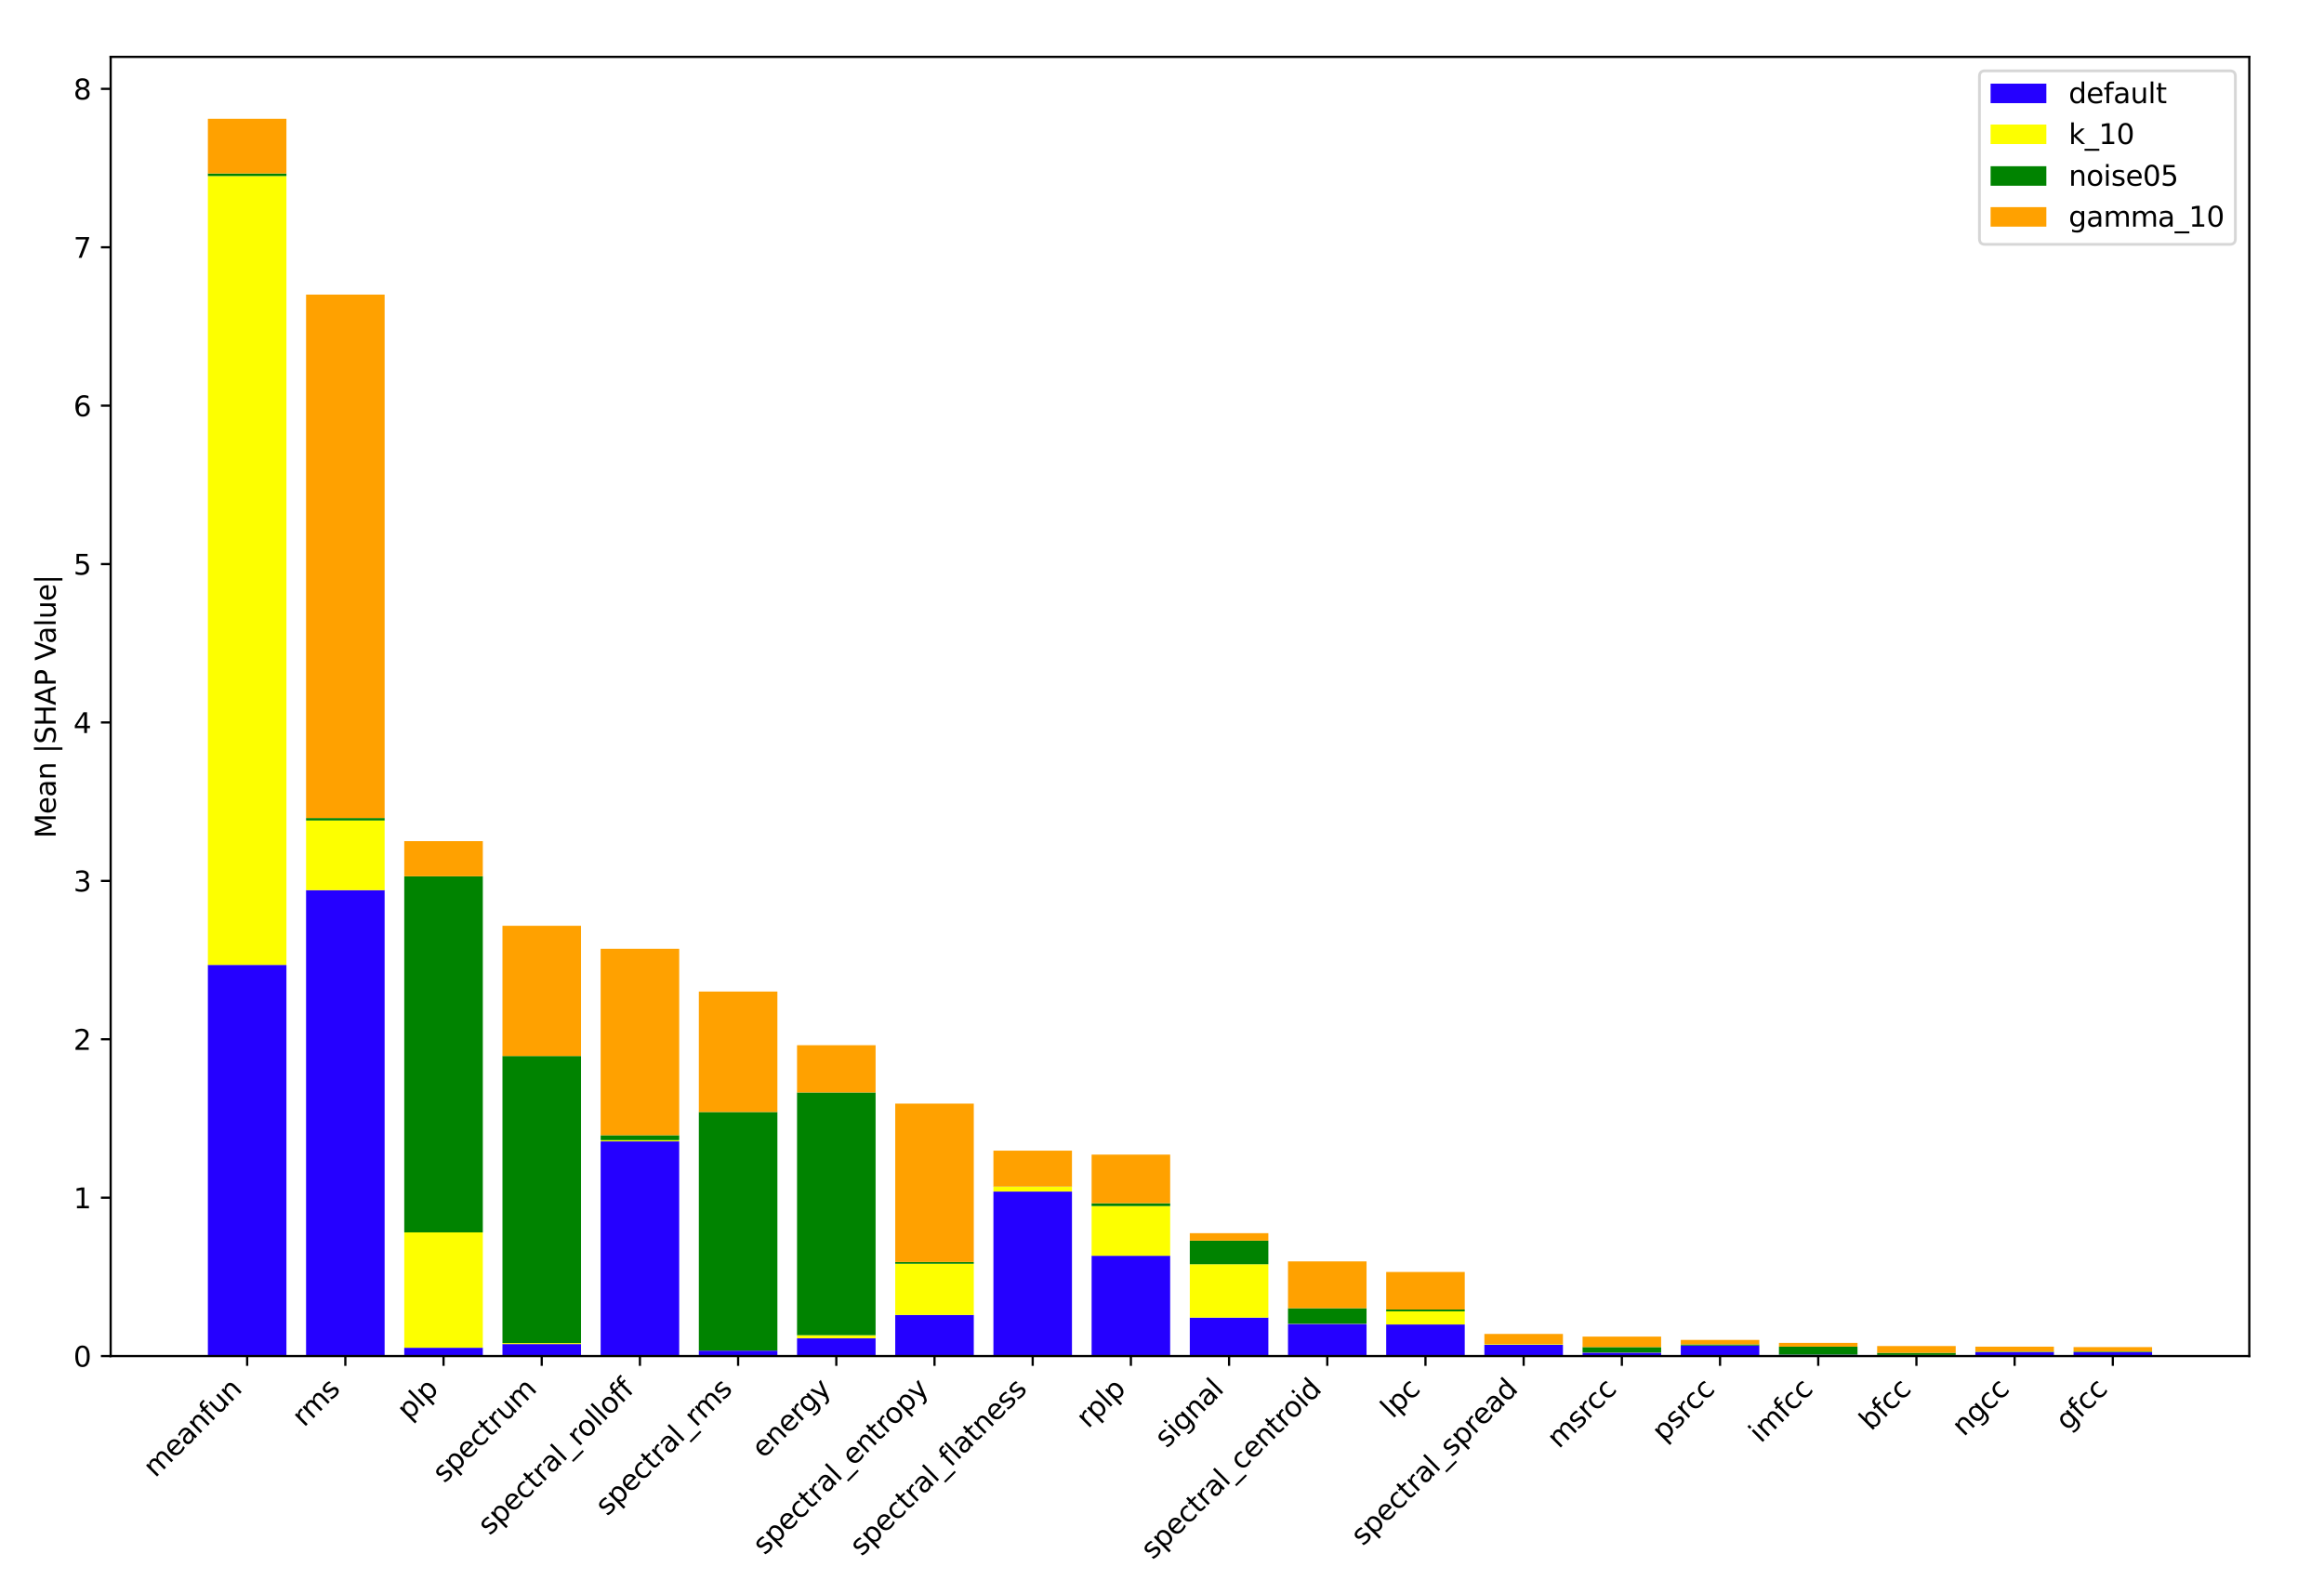 <?xml version="1.0" encoding="utf-8" standalone="no"?>
<!DOCTYPE svg PUBLIC "-//W3C//DTD SVG 1.1//EN"
  "http://www.w3.org/Graphics/SVG/1.1/DTD/svg11.dtd">
<svg xmlns:xlink="http://www.w3.org/1999/xlink" width="833.76pt" height="571.68pt" viewBox="0 0 833.76 571.68" xmlns="http://www.w3.org/2000/svg" version="1.1">
 <defs>
  <style type="text/css">*{stroke-linejoin: round; stroke-linecap: butt}</style>
 </defs>
 <g id="figure_1">
  <g id="patch_1">
   <path d="M 0 571.68 
L 833.76 571.68 
L 833.76 0 
L 0 0 
z
" style="fill: #ffffff"/>
  </g>
  <g id="axes_1">
   <g id="patch_2">
    <path d="M 39.703 486.609 
L 806.961 486.609 
L 806.961 20.417 
L 39.703 20.417 
z
" style="fill: #ffffff"/>
   </g>
   <g id="patch_3">
    <path d="M 74.578 486.609 
L 102.76 486.609 
L 102.76 346.243 
L 74.578 346.243 
z
" clip-path="url(#p01a33c17d0)" style="fill: #2500ff"/>
   </g>
   <g id="patch_4">
    <path d="M 109.806 486.609 
L 137.988 486.609 
L 137.988 319.409 
L 109.806 319.409 
z
" clip-path="url(#p01a33c17d0)" style="fill: #2500ff"/>
   </g>
   <g id="patch_5">
    <path d="M 145.033 486.609 
L 173.216 486.609 
L 173.216 483.617 
L 145.033 483.617 
z
" clip-path="url(#p01a33c17d0)" style="fill: #2500ff"/>
   </g>
   <g id="patch_6">
    <path d="M 180.261 486.609 
L 208.443 486.609 
L 208.443 482.297 
L 180.261 482.297 
z
" clip-path="url(#p01a33c17d0)" style="fill: #2500ff"/>
   </g>
   <g id="patch_7">
    <path d="M 215.489 486.609 
L 243.671 486.609 
L 243.671 409.56 
L 215.489 409.56 
z
" clip-path="url(#p01a33c17d0)" style="fill: #2500ff"/>
   </g>
   <g id="patch_8">
    <path d="M 250.716 486.609 
L 278.898 486.609 
L 278.898 484.657 
L 250.716 484.657 
z
" clip-path="url(#p01a33c17d0)" style="fill: #2500ff"/>
   </g>
   <g id="patch_9">
    <path d="M 285.944 486.609 
L 314.126 486.609 
L 314.126 480.221 
L 285.944 480.221 
z
" clip-path="url(#p01a33c17d0)" style="fill: #2500ff"/>
   </g>
   <g id="patch_10">
    <path d="M 321.172 486.609 
L 349.354 486.609 
L 349.354 471.85 
L 321.172 471.85 
z
" clip-path="url(#p01a33c17d0)" style="fill: #2500ff"/>
   </g>
   <g id="patch_11">
    <path d="M 356.399 486.609 
L 384.581 486.609 
L 384.581 427.568 
L 356.399 427.568 
z
" clip-path="url(#p01a33c17d0)" style="fill: #2500ff"/>
   </g>
   <g id="patch_12">
    <path d="M 391.627 486.609 
L 419.809 486.609 
L 419.809 450.615 
L 391.627 450.615 
z
" clip-path="url(#p01a33c17d0)" style="fill: #2500ff"/>
   </g>
   <g id="patch_13">
    <path d="M 426.854 486.609 
L 455.037 486.609 
L 455.037 472.795 
L 426.854 472.795 
z
" clip-path="url(#p01a33c17d0)" style="fill: #2500ff"/>
   </g>
   <g id="patch_14">
    <path d="M 462.082 486.609 
L 490.264 486.609 
L 490.264 475.058 
L 462.082 475.058 
z
" clip-path="url(#p01a33c17d0)" style="fill: #2500ff"/>
   </g>
   <g id="patch_15">
    <path d="M 497.31 486.609 
L 525.492 486.609 
L 525.492 475.271 
L 497.31 475.271 
z
" clip-path="url(#p01a33c17d0)" style="fill: #2500ff"/>
   </g>
   <g id="patch_16">
    <path d="M 532.537 486.609 
L 560.719 486.609 
L 560.719 482.564 
L 532.537 482.564 
z
" clip-path="url(#p01a33c17d0)" style="fill: #2500ff"/>
   </g>
   <g id="patch_17">
    <path d="M 567.765 486.609 
L 595.947 486.609 
L 595.947 485.368 
L 567.765 485.368 
z
" clip-path="url(#p01a33c17d0)" style="fill: #2500ff"/>
   </g>
   <g id="patch_18">
    <path d="M 602.993 486.609 
L 631.175 486.609 
L 631.175 482.861 
L 602.993 482.861 
z
" clip-path="url(#p01a33c17d0)" style="fill: #2500ff"/>
   </g>
   <g id="patch_19">
    <path d="M 638.22 486.609 
L 666.402 486.609 
L 666.402 486.113 
L 638.22 486.113 
z
" clip-path="url(#p01a33c17d0)" style="fill: #2500ff"/>
   </g>
   <g id="patch_20">
    <path d="M 673.448 486.609 
L 701.63 486.609 
L 701.63 486.299 
L 673.448 486.299 
z
" clip-path="url(#p01a33c17d0)" style="fill: #2500ff"/>
   </g>
   <g id="patch_21">
    <path d="M 708.675 486.609 
L 736.858 486.609 
L 736.858 485.169 
L 708.675 485.169 
z
" clip-path="url(#p01a33c17d0)" style="fill: #2500ff"/>
   </g>
   <g id="patch_22">
    <path d="M 743.903 486.609 
L 772.085 486.609 
L 772.085 485.175 
L 743.903 485.175 
z
" clip-path="url(#p01a33c17d0)" style="fill: #2500ff"/>
   </g>
   <g id="patch_23">
    <path d="M 74.578 346.243 
L 102.76 346.243 
L 102.76 63.165 
L 74.578 63.165 
z
" clip-path="url(#p01a33c17d0)" style="fill: #fdff00"/>
   </g>
   <g id="patch_24">
    <path d="M 109.806 319.409 
L 137.988 319.409 
L 137.988 294.418 
L 109.806 294.418 
z
" clip-path="url(#p01a33c17d0)" style="fill: #fdff00"/>
   </g>
   <g id="patch_25">
    <path d="M 145.033 483.617 
L 173.216 483.617 
L 173.216 442.221 
L 145.033 442.221 
z
" clip-path="url(#p01a33c17d0)" style="fill: #fdff00"/>
   </g>
   <g id="patch_26">
    <path d="M 180.261 482.297 
L 208.443 482.297 
L 208.443 481.943 
L 180.261 481.943 
z
" clip-path="url(#p01a33c17d0)" style="fill: #fdff00"/>
   </g>
   <g id="patch_27">
    <path d="M 215.489 409.56 
L 243.671 409.56 
L 243.671 409.131 
L 215.489 409.131 
z
" clip-path="url(#p01a33c17d0)" style="fill: #fdff00"/>
   </g>
   <g id="patch_28">
    <path d="M 250.716 484.657 
L 278.898 484.657 
L 278.898 484.644 
L 250.716 484.644 
z
" clip-path="url(#p01a33c17d0)" style="fill: #fdff00"/>
   </g>
   <g id="patch_29">
    <path d="M 285.944 480.221 
L 314.126 480.221 
L 314.126 479.123 
L 285.944 479.123 
z
" clip-path="url(#p01a33c17d0)" style="fill: #fdff00"/>
   </g>
   <g id="patch_30">
    <path d="M 321.172 471.85 
L 349.354 471.85 
L 349.354 453.478 
L 321.172 453.478 
z
" clip-path="url(#p01a33c17d0)" style="fill: #fdff00"/>
   </g>
   <g id="patch_31">
    <path d="M 356.399 427.568 
L 384.581 427.568 
L 384.581 425.819 
L 356.399 425.819 
z
" clip-path="url(#p01a33c17d0)" style="fill: #fdff00"/>
   </g>
   <g id="patch_32">
    <path d="M 391.627 450.615 
L 419.809 450.615 
L 419.809 432.782 
L 391.627 432.782 
z
" clip-path="url(#p01a33c17d0)" style="fill: #fdff00"/>
   </g>
   <g id="patch_33">
    <path d="M 426.854 472.795 
L 455.037 472.795 
L 455.037 453.658 
L 426.854 453.658 
z
" clip-path="url(#p01a33c17d0)" style="fill: #fdff00"/>
   </g>
   <g id="patch_34">
    <path d="M 462.082 475.058 
L 490.264 475.058 
L 490.264 474.996 
L 462.082 474.996 
z
" clip-path="url(#p01a33c17d0)" style="fill: #fdff00"/>
   </g>
   <g id="patch_35">
    <path d="M 497.31 475.271 
L 525.492 475.271 
L 525.492 470.55 
L 497.31 470.55 
z
" clip-path="url(#p01a33c17d0)" style="fill: #fdff00"/>
   </g>
   <g id="patch_36">
    <path d="M 532.537 482.564 
L 560.719 482.564 
L 560.719 482.317 
L 532.537 482.317 
z
" clip-path="url(#p01a33c17d0)" style="fill: #fdff00"/>
   </g>
   <g id="patch_37">
    <path d="M 567.765 485.368 
L 595.947 485.368 
L 595.947 485.309 
L 567.765 485.309 
z
" clip-path="url(#p01a33c17d0)" style="fill: #fdff00"/>
   </g>
   <g id="patch_38">
    <path d="M 602.993 482.861 
L 631.175 482.861 
L 631.175 482.825 
L 602.993 482.825 
z
" clip-path="url(#p01a33c17d0)" style="fill: #fdff00"/>
   </g>
   <g id="patch_39">
    <path d="M 638.22 486.113 
L 666.402 486.113 
L 666.402 486.084 
L 638.22 486.084 
z
" clip-path="url(#p01a33c17d0)" style="fill: #fdff00"/>
   </g>
   <g id="patch_40">
    <path d="M 673.448 486.299 
L 701.63 486.299 
L 701.63 486.206 
L 673.448 486.206 
z
" clip-path="url(#p01a33c17d0)" style="fill: #fdff00"/>
   </g>
   <g id="patch_41">
    <path d="M 708.675 485.169 
L 736.858 485.169 
L 736.858 485.1 
L 708.675 485.1 
z
" clip-path="url(#p01a33c17d0)" style="fill: #fdff00"/>
   </g>
   <g id="patch_42">
    <path d="M 743.903 485.175 
L 772.085 485.175 
L 772.085 485.129 
L 743.903 485.129 
z
" clip-path="url(#p01a33c17d0)" style="fill: #fdff00"/>
   </g>
   <g id="patch_43">
    <path d="M 74.578 63.165 
L 102.76 63.165 
L 102.76 62.255 
L 74.578 62.255 
z
" clip-path="url(#p01a33c17d0)" style="fill: #008300"/>
   </g>
   <g id="patch_44">
    <path d="M 109.806 294.418 
L 137.988 294.418 
L 137.988 293.538 
L 109.806 293.538 
z
" clip-path="url(#p01a33c17d0)" style="fill: #008300"/>
   </g>
   <g id="patch_45">
    <path d="M 145.033 442.221 
L 173.216 442.221 
L 173.216 314.442 
L 145.033 314.442 
z
" clip-path="url(#p01a33c17d0)" style="fill: #008300"/>
   </g>
   <g id="patch_46">
    <path d="M 180.261 481.943 
L 208.443 481.943 
L 208.443 378.935 
L 180.261 378.935 
z
" clip-path="url(#p01a33c17d0)" style="fill: #008300"/>
   </g>
   <g id="patch_47">
    <path d="M 215.489 409.131 
L 243.671 409.131 
L 243.671 407.359 
L 215.489 407.359 
z
" clip-path="url(#p01a33c17d0)" style="fill: #008300"/>
   </g>
   <g id="patch_48">
    <path d="M 250.716 484.644 
L 278.898 484.644 
L 278.898 399.027 
L 250.716 399.027 
z
" clip-path="url(#p01a33c17d0)" style="fill: #008300"/>
   </g>
   <g id="patch_49">
    <path d="M 285.944 479.123 
L 314.126 479.123 
L 314.126 392.014 
L 285.944 392.014 
z
" clip-path="url(#p01a33c17d0)" style="fill: #008300"/>
   </g>
   <g id="patch_50">
    <path d="M 321.172 453.478 
L 349.354 453.478 
L 349.354 452.857 
L 321.172 452.857 
z
" clip-path="url(#p01a33c17d0)" style="fill: #008300"/>
   </g>
   <g id="patch_51">
    <path d="M 356.399 425.819 
L 384.581 425.819 
L 384.581 425.763 
L 356.399 425.763 
z
" clip-path="url(#p01a33c17d0)" style="fill: #008300"/>
   </g>
   <g id="patch_52">
    <path d="M 391.627 432.782 
L 419.809 432.782 
L 419.809 431.772 
L 391.627 431.772 
z
" clip-path="url(#p01a33c17d0)" style="fill: #008300"/>
   </g>
   <g id="patch_53">
    <path d="M 426.854 453.658 
L 455.037 453.658 
L 455.037 445.181 
L 426.854 445.181 
z
" clip-path="url(#p01a33c17d0)" style="fill: #008300"/>
   </g>
   <g id="patch_54">
    <path d="M 462.082 474.996 
L 490.264 474.996 
L 490.264 469.441 
L 462.082 469.441 
z
" clip-path="url(#p01a33c17d0)" style="fill: #008300"/>
   </g>
   <g id="patch_55">
    <path d="M 497.31 470.55 
L 525.492 470.55 
L 525.492 469.901 
L 497.31 469.901 
z
" clip-path="url(#p01a33c17d0)" style="fill: #008300"/>
   </g>
   <g id="patch_56">
    <path d="M 532.537 482.317 
L 560.719 482.317 
L 560.719 482.307 
L 532.537 482.307 
z
" clip-path="url(#p01a33c17d0)" style="fill: #008300"/>
   </g>
   <g id="patch_57">
    <path d="M 567.765 485.309 
L 595.947 485.309 
L 595.947 483.385 
L 567.765 483.385 
z
" clip-path="url(#p01a33c17d0)" style="fill: #008300"/>
   </g>
   <g id="patch_58">
    <path d="M 602.993 482.825 
L 631.175 482.825 
L 631.175 482.428 
L 602.993 482.428 
z
" clip-path="url(#p01a33c17d0)" style="fill: #008300"/>
   </g>
   <g id="patch_59">
    <path d="M 638.22 486.084 
L 666.402 486.084 
L 666.402 483.226 
L 638.22 483.226 
z
" clip-path="url(#p01a33c17d0)" style="fill: #008300"/>
   </g>
   <g id="patch_60">
    <path d="M 673.448 486.206 
L 701.63 486.206 
L 701.63 485.458 
L 673.448 485.458 
z
" clip-path="url(#p01a33c17d0)" style="fill: #008300"/>
   </g>
   <g id="patch_61">
    <path d="M 708.675 485.1 
L 736.858 485.1 
L 736.858 484.978 
L 708.675 484.978 
z
" clip-path="url(#p01a33c17d0)" style="fill: #008300"/>
   </g>
   <g id="patch_62">
    <path d="M 743.903 485.129 
L 772.085 485.129 
L 772.085 484.943 
L 743.903 484.943 
z
" clip-path="url(#p01a33c17d0)" style="fill: #008300"/>
   </g>
   <g id="patch_63">
    <path d="M 74.578 62.255 
L 102.76 62.255 
L 102.76 42.617 
L 74.578 42.617 
z
" clip-path="url(#p01a33c17d0)" style="fill: #ffa100"/>
   </g>
   <g id="patch_64">
    <path d="M 109.806 293.538 
L 137.988 293.538 
L 137.988 105.714 
L 109.806 105.714 
z
" clip-path="url(#p01a33c17d0)" style="fill: #ffa100"/>
   </g>
   <g id="patch_65">
    <path d="M 145.033 314.442 
L 173.216 314.442 
L 173.216 301.831 
L 145.033 301.831 
z
" clip-path="url(#p01a33c17d0)" style="fill: #ffa100"/>
   </g>
   <g id="patch_66">
    <path d="M 180.261 378.935 
L 208.443 378.935 
L 208.443 332.204 
L 180.261 332.204 
z
" clip-path="url(#p01a33c17d0)" style="fill: #ffa100"/>
   </g>
   <g id="patch_67">
    <path d="M 215.489 407.359 
L 243.671 407.359 
L 243.671 340.45 
L 215.489 340.45 
z
" clip-path="url(#p01a33c17d0)" style="fill: #ffa100"/>
   </g>
   <g id="patch_68">
    <path d="M 250.716 399.027 
L 278.898 399.027 
L 278.898 355.803 
L 250.716 355.803 
z
" clip-path="url(#p01a33c17d0)" style="fill: #ffa100"/>
   </g>
   <g id="patch_69">
    <path d="M 285.944 392.014 
L 314.126 392.014 
L 314.126 375.061 
L 285.944 375.061 
z
" clip-path="url(#p01a33c17d0)" style="fill: #ffa100"/>
   </g>
   <g id="patch_70">
    <path d="M 321.172 452.857 
L 349.354 452.857 
L 349.354 396.015 
L 321.172 396.015 
z
" clip-path="url(#p01a33c17d0)" style="fill: #ffa100"/>
   </g>
   <g id="patch_71">
    <path d="M 356.399 425.763 
L 384.581 425.763 
L 384.581 412.892 
L 356.399 412.892 
z
" clip-path="url(#p01a33c17d0)" style="fill: #ffa100"/>
   </g>
   <g id="patch_72">
    <path d="M 391.627 431.772 
L 419.809 431.772 
L 419.809 414.316 
L 391.627 414.316 
z
" clip-path="url(#p01a33c17d0)" style="fill: #ffa100"/>
   </g>
   <g id="patch_73">
    <path d="M 426.854 445.181 
L 455.037 445.181 
L 455.037 442.506 
L 426.854 442.506 
z
" clip-path="url(#p01a33c17d0)" style="fill: #ffa100"/>
   </g>
   <g id="patch_74">
    <path d="M 462.082 469.441 
L 490.264 469.441 
L 490.264 452.634 
L 462.082 452.634 
z
" clip-path="url(#p01a33c17d0)" style="fill: #ffa100"/>
   </g>
   <g id="patch_75">
    <path d="M 497.31 469.901 
L 525.492 469.901 
L 525.492 456.429 
L 497.31 456.429 
z
" clip-path="url(#p01a33c17d0)" style="fill: #ffa100"/>
   </g>
   <g id="patch_76">
    <path d="M 532.537 482.307 
L 560.719 482.307 
L 560.719 478.664 
L 532.537 478.664 
z
" clip-path="url(#p01a33c17d0)" style="fill: #ffa100"/>
   </g>
   <g id="patch_77">
    <path d="M 567.765 483.385 
L 595.947 483.385 
L 595.947 479.618 
L 567.765 479.618 
z
" clip-path="url(#p01a33c17d0)" style="fill: #ffa100"/>
   </g>
   <g id="patch_78">
    <path d="M 602.993 482.428 
L 631.175 482.428 
L 631.175 480.814 
L 602.993 480.814 
z
" clip-path="url(#p01a33c17d0)" style="fill: #ffa100"/>
   </g>
   <g id="patch_79">
    <path d="M 638.22 483.226 
L 666.402 483.226 
L 666.402 481.875 
L 638.22 481.875 
z
" clip-path="url(#p01a33c17d0)" style="fill: #ffa100"/>
   </g>
   <g id="patch_80">
    <path d="M 673.448 485.458 
L 701.63 485.458 
L 701.63 483.008 
L 673.448 483.008 
z
" clip-path="url(#p01a33c17d0)" style="fill: #ffa100"/>
   </g>
   <g id="patch_81">
    <path d="M 708.675 484.978 
L 736.858 484.978 
L 736.858 483.23 
L 708.675 483.23 
z
" clip-path="url(#p01a33c17d0)" style="fill: #ffa100"/>
   </g>
   <g id="patch_82">
    <path d="M 743.903 484.943 
L 772.085 484.943 
L 772.085 483.385 
L 743.903 483.385 
z
" clip-path="url(#p01a33c17d0)" style="fill: #ffa100"/>
   </g>
   <g id="matplotlib.axis_1">
    <g id="xtick_1">
     <g id="line2d_1">
      <defs>
       <path id="m9bd9d0da50" d="M 0 0 
L 0 3.5 
" style="stroke: #000000; stroke-width: 0.8"/>
      </defs>
      <g>
       <use xlink:href="#m9bd9d0da50" x="88.669" y="486.609" style="stroke: #000000; stroke-width: 0.8"/>
      </g>
     </g>
     <g id="text_1">
      <!-- meanfun -->
      <g transform="translate(55.694 530.486)rotate(-45)scale(0.1 -0.1)">
       <defs>
        <path id="DejaVuSans-6d" d="M 3328 2828 
Q 3544 3216 3844 3400 
Q 4144 3584 4550 3584 
Q 5097 3584 5394 3201 
Q 5691 2819 5691 2113 
L 5691 0 
L 5113 0 
L 5113 2094 
Q 5113 2597 4934 2840 
Q 4756 3084 4391 3084 
Q 3944 3084 3684 2787 
Q 3425 2491 3425 1978 
L 3425 0 
L 2847 0 
L 2847 2094 
Q 2847 2600 2669 2842 
Q 2491 3084 2119 3084 
Q 1678 3084 1418 2786 
Q 1159 2488 1159 1978 
L 1159 0 
L 581 0 
L 581 3500 
L 1159 3500 
L 1159 2956 
Q 1356 3278 1631 3431 
Q 1906 3584 2284 3584 
Q 2666 3584 2933 3390 
Q 3200 3197 3328 2828 
z
" transform="scale(0.016)"/>
        <path id="DejaVuSans-65" d="M 3597 1894 
L 3597 1613 
L 953 1613 
Q 991 1019 1311 708 
Q 1631 397 2203 397 
Q 2534 397 2845 478 
Q 3156 559 3463 722 
L 3463 178 
Q 3153 47 2828 -22 
Q 2503 -91 2169 -91 
Q 1331 -91 842 396 
Q 353 884 353 1716 
Q 353 2575 817 3079 
Q 1281 3584 2069 3584 
Q 2775 3584 3186 3129 
Q 3597 2675 3597 1894 
z
M 3022 2063 
Q 3016 2534 2758 2815 
Q 2500 3097 2075 3097 
Q 1594 3097 1305 2825 
Q 1016 2553 972 2059 
L 3022 2063 
z
" transform="scale(0.016)"/>
        <path id="DejaVuSans-61" d="M 2194 1759 
Q 1497 1759 1228 1600 
Q 959 1441 959 1056 
Q 959 750 1161 570 
Q 1363 391 1709 391 
Q 2188 391 2477 730 
Q 2766 1069 2766 1631 
L 2766 1759 
L 2194 1759 
z
M 3341 1997 
L 3341 0 
L 2766 0 
L 2766 531 
Q 2569 213 2275 61 
Q 1981 -91 1556 -91 
Q 1019 -91 701 211 
Q 384 513 384 1019 
Q 384 1609 779 1909 
Q 1175 2209 1959 2209 
L 2766 2209 
L 2766 2266 
Q 2766 2663 2505 2880 
Q 2244 3097 1772 3097 
Q 1472 3097 1187 3025 
Q 903 2953 641 2809 
L 641 3341 
Q 956 3463 1253 3523 
Q 1550 3584 1831 3584 
Q 2591 3584 2966 3190 
Q 3341 2797 3341 1997 
z
" transform="scale(0.016)"/>
        <path id="DejaVuSans-6e" d="M 3513 2113 
L 3513 0 
L 2938 0 
L 2938 2094 
Q 2938 2591 2744 2837 
Q 2550 3084 2163 3084 
Q 1697 3084 1428 2787 
Q 1159 2491 1159 1978 
L 1159 0 
L 581 0 
L 581 3500 
L 1159 3500 
L 1159 2956 
Q 1366 3272 1645 3428 
Q 1925 3584 2291 3584 
Q 2894 3584 3203 3211 
Q 3513 2838 3513 2113 
z
" transform="scale(0.016)"/>
        <path id="DejaVuSans-66" d="M 2375 4863 
L 2375 4384 
L 1825 4384 
Q 1516 4384 1395 4259 
Q 1275 4134 1275 3809 
L 1275 3500 
L 2222 3500 
L 2222 3053 
L 1275 3053 
L 1275 0 
L 697 0 
L 697 3053 
L 147 3053 
L 147 3500 
L 697 3500 
L 697 3744 
Q 697 4328 969 4595 
Q 1241 4863 1831 4863 
L 2375 4863 
z
" transform="scale(0.016)"/>
        <path id="DejaVuSans-75" d="M 544 1381 
L 544 3500 
L 1119 3500 
L 1119 1403 
Q 1119 906 1312 657 
Q 1506 409 1894 409 
Q 2359 409 2629 706 
Q 2900 1003 2900 1516 
L 2900 3500 
L 3475 3500 
L 3475 0 
L 2900 0 
L 2900 538 
Q 2691 219 2414 64 
Q 2138 -91 1772 -91 
Q 1169 -91 856 284 
Q 544 659 544 1381 
z
M 1991 3584 
L 1991 3584 
z
" transform="scale(0.016)"/>
       </defs>
       <use xlink:href="#DejaVuSans-6d"/>
       <use xlink:href="#DejaVuSans-65" x="97.412"/>
       <use xlink:href="#DejaVuSans-61" x="158.936"/>
       <use xlink:href="#DejaVuSans-6e" x="220.215"/>
       <use xlink:href="#DejaVuSans-66" x="283.594"/>
       <use xlink:href="#DejaVuSans-75" x="318.799"/>
       <use xlink:href="#DejaVuSans-6e" x="382.178"/>
      </g>
     </g>
    </g>
    <g id="xtick_2">
     <g id="line2d_2">
      <g>
       <use xlink:href="#m9bd9d0da50" x="123.897" y="486.609" style="stroke: #000000; stroke-width: 0.8"/>
      </g>
     </g>
     <g id="text_2">
      <!-- rms -->
      <g transform="translate(109.072 512.336)rotate(-45)scale(0.1 -0.1)">
       <defs>
        <path id="DejaVuSans-72" d="M 2631 2963 
Q 2534 3019 2420 3045 
Q 2306 3072 2169 3072 
Q 1681 3072 1420 2755 
Q 1159 2438 1159 1844 
L 1159 0 
L 581 0 
L 581 3500 
L 1159 3500 
L 1159 2956 
Q 1341 3275 1631 3429 
Q 1922 3584 2338 3584 
Q 2397 3584 2469 3576 
Q 2541 3569 2628 3553 
L 2631 2963 
z
" transform="scale(0.016)"/>
        <path id="DejaVuSans-73" d="M 2834 3397 
L 2834 2853 
Q 2591 2978 2328 3040 
Q 2066 3103 1784 3103 
Q 1356 3103 1142 2972 
Q 928 2841 928 2578 
Q 928 2378 1081 2264 
Q 1234 2150 1697 2047 
L 1894 2003 
Q 2506 1872 2764 1633 
Q 3022 1394 3022 966 
Q 3022 478 2636 193 
Q 2250 -91 1575 -91 
Q 1294 -91 989 -36 
Q 684 19 347 128 
L 347 722 
Q 666 556 975 473 
Q 1284 391 1588 391 
Q 1994 391 2212 530 
Q 2431 669 2431 922 
Q 2431 1156 2273 1281 
Q 2116 1406 1581 1522 
L 1381 1569 
Q 847 1681 609 1914 
Q 372 2147 372 2553 
Q 372 3047 722 3315 
Q 1072 3584 1716 3584 
Q 2034 3584 2315 3537 
Q 2597 3491 2834 3397 
z
" transform="scale(0.016)"/>
       </defs>
       <use xlink:href="#DejaVuSans-72"/>
       <use xlink:href="#DejaVuSans-6d" x="39.363"/>
       <use xlink:href="#DejaVuSans-73" x="136.775"/>
      </g>
     </g>
    </g>
    <g id="xtick_3">
     <g id="line2d_3">
      <g>
       <use xlink:href="#m9bd9d0da50" x="159.125" y="486.609" style="stroke: #000000; stroke-width: 0.8"/>
      </g>
     </g>
     <g id="text_3">
      <!-- plp -->
      <g transform="translate(146.711 509.924)rotate(-45)scale(0.1 -0.1)">
       <defs>
        <path id="DejaVuSans-70" d="M 1159 525 
L 1159 -1331 
L 581 -1331 
L 581 3500 
L 1159 3500 
L 1159 2969 
Q 1341 3281 1617 3432 
Q 1894 3584 2278 3584 
Q 2916 3584 3314 3078 
Q 3713 2572 3713 1747 
Q 3713 922 3314 415 
Q 2916 -91 2278 -91 
Q 1894 -91 1617 61 
Q 1341 213 1159 525 
z
M 3116 1747 
Q 3116 2381 2855 2742 
Q 2594 3103 2138 3103 
Q 1681 3103 1420 2742 
Q 1159 2381 1159 1747 
Q 1159 1113 1420 752 
Q 1681 391 2138 391 
Q 2594 391 2855 752 
Q 3116 1113 3116 1747 
z
" transform="scale(0.016)"/>
        <path id="DejaVuSans-6c" d="M 603 4863 
L 1178 4863 
L 1178 0 
L 603 0 
L 603 4863 
z
" transform="scale(0.016)"/>
       </defs>
       <use xlink:href="#DejaVuSans-70"/>
       <use xlink:href="#DejaVuSans-6c" x="63.477"/>
       <use xlink:href="#DejaVuSans-70" x="91.26"/>
      </g>
     </g>
    </g>
    <g id="xtick_4">
     <g id="line2d_4">
      <g>
       <use xlink:href="#m9bd9d0da50" x="194.352" y="486.609" style="stroke: #000000; stroke-width: 0.8"/>
      </g>
     </g>
     <g id="text_4">
      <!-- spectrum -->
      <g transform="translate(159.422 532.441)rotate(-45)scale(0.1 -0.1)">
       <defs>
        <path id="DejaVuSans-63" d="M 3122 3366 
L 3122 2828 
Q 2878 2963 2633 3030 
Q 2388 3097 2138 3097 
Q 1578 3097 1268 2742 
Q 959 2388 959 1747 
Q 959 1106 1268 751 
Q 1578 397 2138 397 
Q 2388 397 2633 464 
Q 2878 531 3122 666 
L 3122 134 
Q 2881 22 2623 -34 
Q 2366 -91 2075 -91 
Q 1284 -91 818 406 
Q 353 903 353 1747 
Q 353 2603 823 3093 
Q 1294 3584 2113 3584 
Q 2378 3584 2631 3529 
Q 2884 3475 3122 3366 
z
" transform="scale(0.016)"/>
        <path id="DejaVuSans-74" d="M 1172 4494 
L 1172 3500 
L 2356 3500 
L 2356 3053 
L 1172 3053 
L 1172 1153 
Q 1172 725 1289 603 
Q 1406 481 1766 481 
L 2356 481 
L 2356 0 
L 1766 0 
Q 1100 0 847 248 
Q 594 497 594 1153 
L 594 3053 
L 172 3053 
L 172 3500 
L 594 3500 
L 594 4494 
L 1172 4494 
z
" transform="scale(0.016)"/>
       </defs>
       <use xlink:href="#DejaVuSans-73"/>
       <use xlink:href="#DejaVuSans-70" x="52.1"/>
       <use xlink:href="#DejaVuSans-65" x="115.576"/>
       <use xlink:href="#DejaVuSans-63" x="177.1"/>
       <use xlink:href="#DejaVuSans-74" x="232.08"/>
       <use xlink:href="#DejaVuSans-72" x="271.289"/>
       <use xlink:href="#DejaVuSans-75" x="312.402"/>
       <use xlink:href="#DejaVuSans-6d" x="375.781"/>
      </g>
     </g>
    </g>
    <g id="xtick_5">
     <g id="line2d_5">
      <g>
       <use xlink:href="#m9bd9d0da50" x="229.58" y="486.609" style="stroke: #000000; stroke-width: 0.8"/>
      </g>
     </g>
     <g id="text_5">
      <!-- spectral_rolloff -->
      <g transform="translate(175.681 551.213)rotate(-45)scale(0.1 -0.1)">
       <defs>
        <path id="DejaVuSans-5f" d="M 3263 -1063 
L 3263 -1509 
L -63 -1509 
L -63 -1063 
L 3263 -1063 
z
" transform="scale(0.016)"/>
        <path id="DejaVuSans-6f" d="M 1959 3097 
Q 1497 3097 1228 2736 
Q 959 2375 959 1747 
Q 959 1119 1226 758 
Q 1494 397 1959 397 
Q 2419 397 2687 759 
Q 2956 1122 2956 1747 
Q 2956 2369 2687 2733 
Q 2419 3097 1959 3097 
z
M 1959 3584 
Q 2709 3584 3137 3096 
Q 3566 2609 3566 1747 
Q 3566 888 3137 398 
Q 2709 -91 1959 -91 
Q 1206 -91 779 398 
Q 353 888 353 1747 
Q 353 2609 779 3096 
Q 1206 3584 1959 3584 
z
" transform="scale(0.016)"/>
       </defs>
       <use xlink:href="#DejaVuSans-73"/>
       <use xlink:href="#DejaVuSans-70" x="52.1"/>
       <use xlink:href="#DejaVuSans-65" x="115.576"/>
       <use xlink:href="#DejaVuSans-63" x="177.1"/>
       <use xlink:href="#DejaVuSans-74" x="232.08"/>
       <use xlink:href="#DejaVuSans-72" x="271.289"/>
       <use xlink:href="#DejaVuSans-61" x="312.402"/>
       <use xlink:href="#DejaVuSans-6c" x="373.682"/>
       <use xlink:href="#DejaVuSans-5f" x="401.465"/>
       <use xlink:href="#DejaVuSans-72" x="451.465"/>
       <use xlink:href="#DejaVuSans-6f" x="490.328"/>
       <use xlink:href="#DejaVuSans-6c" x="551.51"/>
       <use xlink:href="#DejaVuSans-6c" x="579.293"/>
       <use xlink:href="#DejaVuSans-6f" x="607.076"/>
       <use xlink:href="#DejaVuSans-66" x="668.258"/>
       <use xlink:href="#DejaVuSans-66" x="703.463"/>
      </g>
     </g>
    </g>
    <g id="xtick_6">
     <g id="line2d_6">
      <g>
       <use xlink:href="#m9bd9d0da50" x="264.807" y="486.609" style="stroke: #000000; stroke-width: 0.8"/>
      </g>
     </g>
     <g id="text_6">
      <!-- spectral_rms -->
      <g transform="translate(217.862 544.26)rotate(-45)scale(0.1 -0.1)">
       <use xlink:href="#DejaVuSans-73"/>
       <use xlink:href="#DejaVuSans-70" x="52.1"/>
       <use xlink:href="#DejaVuSans-65" x="115.576"/>
       <use xlink:href="#DejaVuSans-63" x="177.1"/>
       <use xlink:href="#DejaVuSans-74" x="232.08"/>
       <use xlink:href="#DejaVuSans-72" x="271.289"/>
       <use xlink:href="#DejaVuSans-61" x="312.402"/>
       <use xlink:href="#DejaVuSans-6c" x="373.682"/>
       <use xlink:href="#DejaVuSans-5f" x="401.465"/>
       <use xlink:href="#DejaVuSans-72" x="451.465"/>
       <use xlink:href="#DejaVuSans-6d" x="490.828"/>
       <use xlink:href="#DejaVuSans-73" x="588.24"/>
      </g>
     </g>
    </g>
    <g id="xtick_7">
     <g id="line2d_7">
      <g>
       <use xlink:href="#m9bd9d0da50" x="300.035" y="486.609" style="stroke: #000000; stroke-width: 0.8"/>
      </g>
     </g>
     <g id="text_7">
      <!-- energy -->
      <g transform="translate(273.924 523.622)rotate(-45)scale(0.1 -0.1)">
       <defs>
        <path id="DejaVuSans-67" d="M 2906 1791 
Q 2906 2416 2648 2759 
Q 2391 3103 1925 3103 
Q 1463 3103 1205 2759 
Q 947 2416 947 1791 
Q 947 1169 1205 825 
Q 1463 481 1925 481 
Q 2391 481 2648 825 
Q 2906 1169 2906 1791 
z
M 3481 434 
Q 3481 -459 3084 -895 
Q 2688 -1331 1869 -1331 
Q 1566 -1331 1297 -1286 
Q 1028 -1241 775 -1147 
L 775 -588 
Q 1028 -725 1275 -790 
Q 1522 -856 1778 -856 
Q 2344 -856 2625 -561 
Q 2906 -266 2906 331 
L 2906 616 
Q 2728 306 2450 153 
Q 2172 0 1784 0 
Q 1141 0 747 490 
Q 353 981 353 1791 
Q 353 2603 747 3093 
Q 1141 3584 1784 3584 
Q 2172 3584 2450 3431 
Q 2728 3278 2906 2969 
L 2906 3500 
L 3481 3500 
L 3481 434 
z
" transform="scale(0.016)"/>
        <path id="DejaVuSans-79" d="M 2059 -325 
Q 1816 -950 1584 -1140 
Q 1353 -1331 966 -1331 
L 506 -1331 
L 506 -850 
L 844 -850 
Q 1081 -850 1212 -737 
Q 1344 -625 1503 -206 
L 1606 56 
L 191 3500 
L 800 3500 
L 1894 763 
L 2988 3500 
L 3597 3500 
L 2059 -325 
z
" transform="scale(0.016)"/>
       </defs>
       <use xlink:href="#DejaVuSans-65"/>
       <use xlink:href="#DejaVuSans-6e" x="61.523"/>
       <use xlink:href="#DejaVuSans-65" x="124.902"/>
       <use xlink:href="#DejaVuSans-72" x="186.426"/>
       <use xlink:href="#DejaVuSans-67" x="225.789"/>
       <use xlink:href="#DejaVuSans-79" x="289.266"/>
      </g>
     </g>
    </g>
    <g id="xtick_8">
     <g id="line2d_8">
      <g>
       <use xlink:href="#m9bd9d0da50" x="335.263" y="486.609" style="stroke: #000000; stroke-width: 0.8"/>
      </g>
     </g>
     <g id="text_8">
      <!-- spectral_entropy -->
      <g transform="translate(274.319 558.258)rotate(-45)scale(0.1 -0.1)">
       <use xlink:href="#DejaVuSans-73"/>
       <use xlink:href="#DejaVuSans-70" x="52.1"/>
       <use xlink:href="#DejaVuSans-65" x="115.576"/>
       <use xlink:href="#DejaVuSans-63" x="177.1"/>
       <use xlink:href="#DejaVuSans-74" x="232.08"/>
       <use xlink:href="#DejaVuSans-72" x="271.289"/>
       <use xlink:href="#DejaVuSans-61" x="312.402"/>
       <use xlink:href="#DejaVuSans-6c" x="373.682"/>
       <use xlink:href="#DejaVuSans-5f" x="401.465"/>
       <use xlink:href="#DejaVuSans-65" x="451.465"/>
       <use xlink:href="#DejaVuSans-6e" x="512.988"/>
       <use xlink:href="#DejaVuSans-74" x="576.367"/>
       <use xlink:href="#DejaVuSans-72" x="615.576"/>
       <use xlink:href="#DejaVuSans-6f" x="654.439"/>
       <use xlink:href="#DejaVuSans-70" x="715.621"/>
       <use xlink:href="#DejaVuSans-79" x="779.098"/>
      </g>
     </g>
    </g>
    <g id="xtick_9">
     <g id="line2d_9">
      <g>
       <use xlink:href="#m9bd9d0da50" x="370.49" y="486.609" style="stroke: #000000; stroke-width: 0.8"/>
      </g>
     </g>
     <g id="text_9">
      <!-- spectral_flatness -->
      <g transform="translate(309.141 558.663)rotate(-45)scale(0.1 -0.1)">
       <use xlink:href="#DejaVuSans-73"/>
       <use xlink:href="#DejaVuSans-70" x="52.1"/>
       <use xlink:href="#DejaVuSans-65" x="115.576"/>
       <use xlink:href="#DejaVuSans-63" x="177.1"/>
       <use xlink:href="#DejaVuSans-74" x="232.08"/>
       <use xlink:href="#DejaVuSans-72" x="271.289"/>
       <use xlink:href="#DejaVuSans-61" x="312.402"/>
       <use xlink:href="#DejaVuSans-6c" x="373.682"/>
       <use xlink:href="#DejaVuSans-5f" x="401.465"/>
       <use xlink:href="#DejaVuSans-66" x="451.465"/>
       <use xlink:href="#DejaVuSans-6c" x="486.67"/>
       <use xlink:href="#DejaVuSans-61" x="514.453"/>
       <use xlink:href="#DejaVuSans-74" x="575.732"/>
       <use xlink:href="#DejaVuSans-6e" x="614.941"/>
       <use xlink:href="#DejaVuSans-65" x="678.32"/>
       <use xlink:href="#DejaVuSans-73" x="739.844"/>
       <use xlink:href="#DejaVuSans-73" x="791.943"/>
      </g>
     </g>
    </g>
    <g id="xtick_10">
     <g id="line2d_10">
      <g>
       <use xlink:href="#m9bd9d0da50" x="405.718" y="486.609" style="stroke: #000000; stroke-width: 0.8"/>
      </g>
     </g>
     <g id="text_10">
      <!-- rplp -->
      <g transform="translate(390.398 512.831)rotate(-45)scale(0.1 -0.1)">
       <use xlink:href="#DejaVuSans-72"/>
       <use xlink:href="#DejaVuSans-70" x="41.113"/>
       <use xlink:href="#DejaVuSans-6c" x="104.59"/>
       <use xlink:href="#DejaVuSans-70" x="132.373"/>
      </g>
     </g>
    </g>
    <g id="xtick_11">
     <g id="line2d_11">
      <g>
       <use xlink:href="#m9bd9d0da50" x="440.946" y="486.609" style="stroke: #000000; stroke-width: 0.8"/>
      </g>
     </g>
     <g id="text_11">
      <!-- signal -->
      <g transform="translate(418.559 519.897)rotate(-45)scale(0.1 -0.1)">
       <defs>
        <path id="DejaVuSans-69" d="M 603 3500 
L 1178 3500 
L 1178 0 
L 603 0 
L 603 3500 
z
M 603 4863 
L 1178 4863 
L 1178 4134 
L 603 4134 
L 603 4863 
z
" transform="scale(0.016)"/>
       </defs>
       <use xlink:href="#DejaVuSans-73"/>
       <use xlink:href="#DejaVuSans-69" x="52.1"/>
       <use xlink:href="#DejaVuSans-67" x="79.883"/>
       <use xlink:href="#DejaVuSans-6e" x="143.359"/>
       <use xlink:href="#DejaVuSans-61" x="206.738"/>
       <use xlink:href="#DejaVuSans-6c" x="268.018"/>
      </g>
     </g>
    </g>
    <g id="xtick_12">
     <g id="line2d_12">
      <g>
       <use xlink:href="#m9bd9d0da50" x="476.173" y="486.609" style="stroke: #000000; stroke-width: 0.8"/>
      </g>
     </g>
     <g id="text_12">
      <!-- spectral_centroid -->
      <g transform="translate(413.562 559.925)rotate(-45)scale(0.1 -0.1)">
       <defs>
        <path id="DejaVuSans-64" d="M 2906 2969 
L 2906 4863 
L 3481 4863 
L 3481 0 
L 2906 0 
L 2906 525 
Q 2725 213 2448 61 
Q 2172 -91 1784 -91 
Q 1150 -91 751 415 
Q 353 922 353 1747 
Q 353 2572 751 3078 
Q 1150 3584 1784 3584 
Q 2172 3584 2448 3432 
Q 2725 3281 2906 2969 
z
M 947 1747 
Q 947 1113 1208 752 
Q 1469 391 1925 391 
Q 2381 391 2643 752 
Q 2906 1113 2906 1747 
Q 2906 2381 2643 2742 
Q 2381 3103 1925 3103 
Q 1469 3103 1208 2742 
Q 947 2381 947 1747 
z
" transform="scale(0.016)"/>
       </defs>
       <use xlink:href="#DejaVuSans-73"/>
       <use xlink:href="#DejaVuSans-70" x="52.1"/>
       <use xlink:href="#DejaVuSans-65" x="115.576"/>
       <use xlink:href="#DejaVuSans-63" x="177.1"/>
       <use xlink:href="#DejaVuSans-74" x="232.08"/>
       <use xlink:href="#DejaVuSans-72" x="271.289"/>
       <use xlink:href="#DejaVuSans-61" x="312.402"/>
       <use xlink:href="#DejaVuSans-6c" x="373.682"/>
       <use xlink:href="#DejaVuSans-5f" x="401.465"/>
       <use xlink:href="#DejaVuSans-63" x="451.465"/>
       <use xlink:href="#DejaVuSans-65" x="506.445"/>
       <use xlink:href="#DejaVuSans-6e" x="567.969"/>
       <use xlink:href="#DejaVuSans-74" x="631.348"/>
       <use xlink:href="#DejaVuSans-72" x="670.557"/>
       <use xlink:href="#DejaVuSans-6f" x="709.42"/>
       <use xlink:href="#DejaVuSans-69" x="770.602"/>
       <use xlink:href="#DejaVuSans-64" x="798.385"/>
      </g>
     </g>
    </g>
    <g id="xtick_13">
     <g id="line2d_13">
      <g>
       <use xlink:href="#m9bd9d0da50" x="511.401" y="486.609" style="stroke: #000000; stroke-width: 0.8"/>
      </g>
     </g>
     <g id="text_13">
      <!-- lpc -->
      <g transform="translate(499.589 509.323)rotate(-45)scale(0.1 -0.1)">
       <use xlink:href="#DejaVuSans-6c"/>
       <use xlink:href="#DejaVuSans-70" x="27.783"/>
       <use xlink:href="#DejaVuSans-63" x="91.26"/>
      </g>
     </g>
    </g>
    <g id="xtick_14">
     <g id="line2d_14">
      <g>
       <use xlink:href="#m9bd9d0da50" x="546.628" y="486.609" style="stroke: #000000; stroke-width: 0.8"/>
      </g>
     </g>
     <g id="text_14">
      <!-- spectral_spread -->
      <g transform="translate(488.944 554.999)rotate(-45)scale(0.1 -0.1)">
       <use xlink:href="#DejaVuSans-73"/>
       <use xlink:href="#DejaVuSans-70" x="52.1"/>
       <use xlink:href="#DejaVuSans-65" x="115.576"/>
       <use xlink:href="#DejaVuSans-63" x="177.1"/>
       <use xlink:href="#DejaVuSans-74" x="232.08"/>
       <use xlink:href="#DejaVuSans-72" x="271.289"/>
       <use xlink:href="#DejaVuSans-61" x="312.402"/>
       <use xlink:href="#DejaVuSans-6c" x="373.682"/>
       <use xlink:href="#DejaVuSans-5f" x="401.465"/>
       <use xlink:href="#DejaVuSans-73" x="451.465"/>
       <use xlink:href="#DejaVuSans-70" x="503.564"/>
       <use xlink:href="#DejaVuSans-72" x="567.041"/>
       <use xlink:href="#DejaVuSans-65" x="605.904"/>
       <use xlink:href="#DejaVuSans-61" x="667.428"/>
       <use xlink:href="#DejaVuSans-64" x="728.707"/>
      </g>
     </g>
    </g>
    <g id="xtick_15">
     <g id="line2d_15">
      <g>
       <use xlink:href="#m9bd9d0da50" x="581.856" y="486.609" style="stroke: #000000; stroke-width: 0.8"/>
      </g>
     </g>
     <g id="text_15">
      <!-- msrcc -->
      <g transform="translate(559.29 520.076)rotate(-45)scale(0.1 -0.1)">
       <use xlink:href="#DejaVuSans-6d"/>
       <use xlink:href="#DejaVuSans-73" x="97.412"/>
       <use xlink:href="#DejaVuSans-72" x="149.512"/>
       <use xlink:href="#DejaVuSans-63" x="188.375"/>
       <use xlink:href="#DejaVuSans-63" x="243.355"/>
      </g>
     </g>
    </g>
    <g id="xtick_16">
     <g id="line2d_16">
      <g>
       <use xlink:href="#m9bd9d0da50" x="617.084" y="486.609" style="stroke: #000000; stroke-width: 0.8"/>
      </g>
     </g>
     <g id="text_16">
      <!-- psrcc -->
      <g transform="translate(596.917 517.678)rotate(-45)scale(0.1 -0.1)">
       <use xlink:href="#DejaVuSans-70"/>
       <use xlink:href="#DejaVuSans-73" x="63.477"/>
       <use xlink:href="#DejaVuSans-72" x="115.576"/>
       <use xlink:href="#DejaVuSans-63" x="154.439"/>
       <use xlink:href="#DejaVuSans-63" x="209.42"/>
      </g>
     </g>
    </g>
    <g id="xtick_17">
     <g id="line2d_17">
      <g>
       <use xlink:href="#m9bd9d0da50" x="652.311" y="486.609" style="stroke: #000000; stroke-width: 0.8"/>
      </g>
     </g>
     <g id="text_17">
      <!-- imfcc -->
      <g transform="translate(631.723 518.099)rotate(-45)scale(0.1 -0.1)">
       <use xlink:href="#DejaVuSans-69"/>
       <use xlink:href="#DejaVuSans-6d" x="27.783"/>
       <use xlink:href="#DejaVuSans-66" x="125.195"/>
       <use xlink:href="#DejaVuSans-63" x="160.4"/>
       <use xlink:href="#DejaVuSans-63" x="215.381"/>
      </g>
     </g>
    </g>
    <g id="xtick_18">
     <g id="line2d_18">
      <g>
       <use xlink:href="#m9bd9d0da50" x="687.539" y="486.609" style="stroke: #000000; stroke-width: 0.8"/>
      </g>
     </g>
     <g id="text_18">
      <!-- bfcc -->
      <g transform="translate(671.314 513.736)rotate(-45)scale(0.1 -0.1)">
       <defs>
        <path id="DejaVuSans-62" d="M 3116 1747 
Q 3116 2381 2855 2742 
Q 2594 3103 2138 3103 
Q 1681 3103 1420 2742 
Q 1159 2381 1159 1747 
Q 1159 1113 1420 752 
Q 1681 391 2138 391 
Q 2594 391 2855 752 
Q 3116 1113 3116 1747 
z
M 1159 2969 
Q 1341 3281 1617 3432 
Q 1894 3584 2278 3584 
Q 2916 3584 3314 3078 
Q 3713 2572 3713 1747 
Q 3713 922 3314 415 
Q 2916 -91 2278 -91 
Q 1894 -91 1617 61 
Q 1341 213 1159 525 
L 1159 0 
L 581 0 
L 581 4863 
L 1159 4863 
L 1159 2969 
z
" transform="scale(0.016)"/>
       </defs>
       <use xlink:href="#DejaVuSans-62"/>
       <use xlink:href="#DejaVuSans-66" x="63.477"/>
       <use xlink:href="#DejaVuSans-63" x="98.682"/>
       <use xlink:href="#DejaVuSans-63" x="153.662"/>
      </g>
     </g>
    </g>
    <g id="xtick_19">
     <g id="line2d_19">
      <g>
       <use xlink:href="#m9bd9d0da50" x="722.767" y="486.609" style="stroke: #000000; stroke-width: 0.8"/>
      </g>
     </g>
     <g id="text_19">
      <!-- ngcc -->
      <g transform="translate(704.55 515.728)rotate(-45)scale(0.1 -0.1)">
       <use xlink:href="#DejaVuSans-6e"/>
       <use xlink:href="#DejaVuSans-67" x="63.379"/>
       <use xlink:href="#DejaVuSans-63" x="126.855"/>
       <use xlink:href="#DejaVuSans-63" x="181.836"/>
      </g>
     </g>
    </g>
    <g id="xtick_20">
     <g id="line2d_20">
      <g>
       <use xlink:href="#m9bd9d0da50" x="757.994" y="486.609" style="stroke: #000000; stroke-width: 0.8"/>
      </g>
     </g>
     <g id="text_20">
      <!-- gfcc -->
      <g transform="translate(741.769 513.736)rotate(-45)scale(0.1 -0.1)">
       <use xlink:href="#DejaVuSans-67"/>
       <use xlink:href="#DejaVuSans-66" x="63.477"/>
       <use xlink:href="#DejaVuSans-63" x="98.682"/>
       <use xlink:href="#DejaVuSans-63" x="153.662"/>
      </g>
     </g>
    </g>
   </g>
   <g id="matplotlib.axis_2">
    <g id="ytick_1">
     <g id="line2d_21">
      <defs>
       <path id="m1cad5b1182" d="M 0 0 
L -3.5 0 
" style="stroke: #000000; stroke-width: 0.8"/>
      </defs>
      <g>
       <use xlink:href="#m1cad5b1182" x="39.703" y="486.609" style="stroke: #000000; stroke-width: 0.8"/>
      </g>
     </g>
     <g id="text_21">
      <!-- 0 -->
      <g transform="translate(26.34 490.408)scale(0.1 -0.1)">
       <defs>
        <path id="DejaVuSans-30" d="M 2034 4250 
Q 1547 4250 1301 3770 
Q 1056 3291 1056 2328 
Q 1056 1369 1301 889 
Q 1547 409 2034 409 
Q 2525 409 2770 889 
Q 3016 1369 3016 2328 
Q 3016 3291 2770 3770 
Q 2525 4250 2034 4250 
z
M 2034 4750 
Q 2819 4750 3233 4129 
Q 3647 3509 3647 2328 
Q 3647 1150 3233 529 
Q 2819 -91 2034 -91 
Q 1250 -91 836 529 
Q 422 1150 422 2328 
Q 422 3509 836 4129 
Q 1250 4750 2034 4750 
z
" transform="scale(0.016)"/>
       </defs>
       <use xlink:href="#DejaVuSans-30"/>
      </g>
     </g>
    </g>
    <g id="ytick_2">
     <g id="line2d_22">
      <g>
       <use xlink:href="#m1cad5b1182" x="39.703" y="429.768" style="stroke: #000000; stroke-width: 0.8"/>
      </g>
     </g>
     <g id="text_22">
      <!-- 1 -->
      <g transform="translate(26.34 433.567)scale(0.1 -0.1)">
       <defs>
        <path id="DejaVuSans-31" d="M 794 531 
L 1825 531 
L 1825 4091 
L 703 3866 
L 703 4441 
L 1819 4666 
L 2450 4666 
L 2450 531 
L 3481 531 
L 3481 0 
L 794 0 
L 794 531 
z
" transform="scale(0.016)"/>
       </defs>
       <use xlink:href="#DejaVuSans-31"/>
      </g>
     </g>
    </g>
    <g id="ytick_3">
     <g id="line2d_23">
      <g>
       <use xlink:href="#m1cad5b1182" x="39.703" y="372.927" style="stroke: #000000; stroke-width: 0.8"/>
      </g>
     </g>
     <g id="text_23">
      <!-- 2 -->
      <g transform="translate(26.34 376.727)scale(0.1 -0.1)">
       <defs>
        <path id="DejaVuSans-32" d="M 1228 531 
L 3431 531 
L 3431 0 
L 469 0 
L 469 531 
Q 828 903 1448 1529 
Q 2069 2156 2228 2338 
Q 2531 2678 2651 2914 
Q 2772 3150 2772 3378 
Q 2772 3750 2511 3984 
Q 2250 4219 1831 4219 
Q 1534 4219 1204 4116 
Q 875 4013 500 3803 
L 500 4441 
Q 881 4594 1212 4672 
Q 1544 4750 1819 4750 
Q 2544 4750 2975 4387 
Q 3406 4025 3406 3419 
Q 3406 3131 3298 2873 
Q 3191 2616 2906 2266 
Q 2828 2175 2409 1742 
Q 1991 1309 1228 531 
z
" transform="scale(0.016)"/>
       </defs>
       <use xlink:href="#DejaVuSans-32"/>
      </g>
     </g>
    </g>
    <g id="ytick_4">
     <g id="line2d_24">
      <g>
       <use xlink:href="#m1cad5b1182" x="39.703" y="316.087" style="stroke: #000000; stroke-width: 0.8"/>
      </g>
     </g>
     <g id="text_24">
      <!-- 3 -->
      <g transform="translate(26.34 319.886)scale(0.1 -0.1)">
       <defs>
        <path id="DejaVuSans-33" d="M 2597 2516 
Q 3050 2419 3304 2112 
Q 3559 1806 3559 1356 
Q 3559 666 3084 287 
Q 2609 -91 1734 -91 
Q 1441 -91 1130 -33 
Q 819 25 488 141 
L 488 750 
Q 750 597 1062 519 
Q 1375 441 1716 441 
Q 2309 441 2620 675 
Q 2931 909 2931 1356 
Q 2931 1769 2642 2001 
Q 2353 2234 1838 2234 
L 1294 2234 
L 1294 2753 
L 1863 2753 
Q 2328 2753 2575 2939 
Q 2822 3125 2822 3475 
Q 2822 3834 2567 4026 
Q 2313 4219 1838 4219 
Q 1578 4219 1281 4162 
Q 984 4106 628 3988 
L 628 4550 
Q 988 4650 1302 4700 
Q 1616 4750 1894 4750 
Q 2613 4750 3031 4423 
Q 3450 4097 3450 3541 
Q 3450 3153 3228 2886 
Q 3006 2619 2597 2516 
z
" transform="scale(0.016)"/>
       </defs>
       <use xlink:href="#DejaVuSans-33"/>
      </g>
     </g>
    </g>
    <g id="ytick_5">
     <g id="line2d_25">
      <g>
       <use xlink:href="#m1cad5b1182" x="39.703" y="259.246" style="stroke: #000000; stroke-width: 0.8"/>
      </g>
     </g>
     <g id="text_25">
      <!-- 4 -->
      <g transform="translate(26.34 263.046)scale(0.1 -0.1)">
       <defs>
        <path id="DejaVuSans-34" d="M 2419 4116 
L 825 1625 
L 2419 1625 
L 2419 4116 
z
M 2253 4666 
L 3047 4666 
L 3047 1625 
L 3713 1625 
L 3713 1100 
L 3047 1100 
L 3047 0 
L 2419 0 
L 2419 1100 
L 313 1100 
L 313 1709 
L 2253 4666 
z
" transform="scale(0.016)"/>
       </defs>
       <use xlink:href="#DejaVuSans-34"/>
      </g>
     </g>
    </g>
    <g id="ytick_6">
     <g id="line2d_26">
      <g>
       <use xlink:href="#m1cad5b1182" x="39.703" y="202.406" style="stroke: #000000; stroke-width: 0.8"/>
      </g>
     </g>
     <g id="text_26">
      <!-- 5 -->
      <g transform="translate(26.34 206.205)scale(0.1 -0.1)">
       <defs>
        <path id="DejaVuSans-35" d="M 691 4666 
L 3169 4666 
L 3169 4134 
L 1269 4134 
L 1269 2991 
Q 1406 3038 1543 3061 
Q 1681 3084 1819 3084 
Q 2600 3084 3056 2656 
Q 3513 2228 3513 1497 
Q 3513 744 3044 326 
Q 2575 -91 1722 -91 
Q 1428 -91 1123 -41 
Q 819 9 494 109 
L 494 744 
Q 775 591 1075 516 
Q 1375 441 1709 441 
Q 2250 441 2565 725 
Q 2881 1009 2881 1497 
Q 2881 1984 2565 2268 
Q 2250 2553 1709 2553 
Q 1456 2553 1204 2497 
Q 953 2441 691 2322 
L 691 4666 
z
" transform="scale(0.016)"/>
       </defs>
       <use xlink:href="#DejaVuSans-35"/>
      </g>
     </g>
    </g>
    <g id="ytick_7">
     <g id="line2d_27">
      <g>
       <use xlink:href="#m1cad5b1182" x="39.703" y="145.565" style="stroke: #000000; stroke-width: 0.8"/>
      </g>
     </g>
     <g id="text_27">
      <!-- 6 -->
      <g transform="translate(26.34 149.364)scale(0.1 -0.1)">
       <defs>
        <path id="DejaVuSans-36" d="M 2113 2584 
Q 1688 2584 1439 2293 
Q 1191 2003 1191 1497 
Q 1191 994 1439 701 
Q 1688 409 2113 409 
Q 2538 409 2786 701 
Q 3034 994 3034 1497 
Q 3034 2003 2786 2293 
Q 2538 2584 2113 2584 
z
M 3366 4563 
L 3366 3988 
Q 3128 4100 2886 4159 
Q 2644 4219 2406 4219 
Q 1781 4219 1451 3797 
Q 1122 3375 1075 2522 
Q 1259 2794 1537 2939 
Q 1816 3084 2150 3084 
Q 2853 3084 3261 2657 
Q 3669 2231 3669 1497 
Q 3669 778 3244 343 
Q 2819 -91 2113 -91 
Q 1303 -91 875 529 
Q 447 1150 447 2328 
Q 447 3434 972 4092 
Q 1497 4750 2381 4750 
Q 2619 4750 2861 4703 
Q 3103 4656 3366 4563 
z
" transform="scale(0.016)"/>
       </defs>
       <use xlink:href="#DejaVuSans-36"/>
      </g>
     </g>
    </g>
    <g id="ytick_8">
     <g id="line2d_28">
      <g>
       <use xlink:href="#m1cad5b1182" x="39.703" y="88.725" style="stroke: #000000; stroke-width: 0.8"/>
      </g>
     </g>
     <g id="text_28">
      <!-- 7 -->
      <g transform="translate(26.34 92.524)scale(0.1 -0.1)">
       <defs>
        <path id="DejaVuSans-37" d="M 525 4666 
L 3525 4666 
L 3525 4397 
L 1831 0 
L 1172 0 
L 2766 4134 
L 525 4134 
L 525 4666 
z
" transform="scale(0.016)"/>
       </defs>
       <use xlink:href="#DejaVuSans-37"/>
      </g>
     </g>
    </g>
    <g id="ytick_9">
     <g id="line2d_29">
      <g>
       <use xlink:href="#m1cad5b1182" x="39.703" y="31.884" style="stroke: #000000; stroke-width: 0.8"/>
      </g>
     </g>
     <g id="text_29">
      <!-- 8 -->
      <g transform="translate(26.34 35.683)scale(0.1 -0.1)">
       <defs>
        <path id="DejaVuSans-38" d="M 2034 2216 
Q 1584 2216 1326 1975 
Q 1069 1734 1069 1313 
Q 1069 891 1326 650 
Q 1584 409 2034 409 
Q 2484 409 2743 651 
Q 3003 894 3003 1313 
Q 3003 1734 2745 1975 
Q 2488 2216 2034 2216 
z
M 1403 2484 
Q 997 2584 770 2862 
Q 544 3141 544 3541 
Q 544 4100 942 4425 
Q 1341 4750 2034 4750 
Q 2731 4750 3128 4425 
Q 3525 4100 3525 3541 
Q 3525 3141 3298 2862 
Q 3072 2584 2669 2484 
Q 3125 2378 3379 2068 
Q 3634 1759 3634 1313 
Q 3634 634 3220 271 
Q 2806 -91 2034 -91 
Q 1263 -91 848 271 
Q 434 634 434 1313 
Q 434 1759 690 2068 
Q 947 2378 1403 2484 
z
M 1172 3481 
Q 1172 3119 1398 2916 
Q 1625 2713 2034 2713 
Q 2441 2713 2670 2916 
Q 2900 3119 2900 3481 
Q 2900 3844 2670 4047 
Q 2441 4250 2034 4250 
Q 1625 4250 1398 4047 
Q 1172 3844 1172 3481 
z
" transform="scale(0.016)"/>
       </defs>
       <use xlink:href="#DejaVuSans-38"/>
      </g>
     </g>
    </g>
    <g id="text_30">
     <!-- Mean |SHAP Value| -->
     <g transform="translate(19.983 300.784)rotate(-90)scale(0.1 -0.1)">
      <defs>
       <path id="DejaVuSans-4d" d="M 628 4666 
L 1569 4666 
L 2759 1491 
L 3956 4666 
L 4897 4666 
L 4897 0 
L 4281 0 
L 4281 4097 
L 3078 897 
L 2444 897 
L 1241 4097 
L 1241 0 
L 628 0 
L 628 4666 
z
" transform="scale(0.016)"/>
       <path id="DejaVuSans-20" transform="scale(0.016)"/>
       <path id="DejaVuSans-7c" d="M 1344 4891 
L 1344 -1509 
L 813 -1509 
L 813 4891 
L 1344 4891 
z
" transform="scale(0.016)"/>
       <path id="DejaVuSans-53" d="M 3425 4513 
L 3425 3897 
Q 3066 4069 2747 4153 
Q 2428 4238 2131 4238 
Q 1616 4238 1336 4038 
Q 1056 3838 1056 3469 
Q 1056 3159 1242 3001 
Q 1428 2844 1947 2747 
L 2328 2669 
Q 3034 2534 3370 2195 
Q 3706 1856 3706 1288 
Q 3706 609 3251 259 
Q 2797 -91 1919 -91 
Q 1588 -91 1214 -16 
Q 841 59 441 206 
L 441 856 
Q 825 641 1194 531 
Q 1563 422 1919 422 
Q 2459 422 2753 634 
Q 3047 847 3047 1241 
Q 3047 1584 2836 1778 
Q 2625 1972 2144 2069 
L 1759 2144 
Q 1053 2284 737 2584 
Q 422 2884 422 3419 
Q 422 4038 858 4394 
Q 1294 4750 2059 4750 
Q 2388 4750 2728 4690 
Q 3069 4631 3425 4513 
z
" transform="scale(0.016)"/>
       <path id="DejaVuSans-48" d="M 628 4666 
L 1259 4666 
L 1259 2753 
L 3553 2753 
L 3553 4666 
L 4184 4666 
L 4184 0 
L 3553 0 
L 3553 2222 
L 1259 2222 
L 1259 0 
L 628 0 
L 628 4666 
z
" transform="scale(0.016)"/>
       <path id="DejaVuSans-41" d="M 2188 4044 
L 1331 1722 
L 3047 1722 
L 2188 4044 
z
M 1831 4666 
L 2547 4666 
L 4325 0 
L 3669 0 
L 3244 1197 
L 1141 1197 
L 716 0 
L 50 0 
L 1831 4666 
z
" transform="scale(0.016)"/>
       <path id="DejaVuSans-50" d="M 1259 4147 
L 1259 2394 
L 2053 2394 
Q 2494 2394 2734 2622 
Q 2975 2850 2975 3272 
Q 2975 3691 2734 3919 
Q 2494 4147 2053 4147 
L 1259 4147 
z
M 628 4666 
L 2053 4666 
Q 2838 4666 3239 4311 
Q 3641 3956 3641 3272 
Q 3641 2581 3239 2228 
Q 2838 1875 2053 1875 
L 1259 1875 
L 1259 0 
L 628 0 
L 628 4666 
z
" transform="scale(0.016)"/>
       <path id="DejaVuSans-56" d="M 1831 0 
L 50 4666 
L 709 4666 
L 2188 738 
L 3669 4666 
L 4325 4666 
L 2547 0 
L 1831 0 
z
" transform="scale(0.016)"/>
      </defs>
      <use xlink:href="#DejaVuSans-4d"/>
      <use xlink:href="#DejaVuSans-65" x="86.279"/>
      <use xlink:href="#DejaVuSans-61" x="147.803"/>
      <use xlink:href="#DejaVuSans-6e" x="209.082"/>
      <use xlink:href="#DejaVuSans-20" x="272.461"/>
      <use xlink:href="#DejaVuSans-7c" x="304.248"/>
      <use xlink:href="#DejaVuSans-53" x="337.939"/>
      <use xlink:href="#DejaVuSans-48" x="401.416"/>
      <use xlink:href="#DejaVuSans-41" x="476.611"/>
      <use xlink:href="#DejaVuSans-50" x="545.02"/>
      <use xlink:href="#DejaVuSans-20" x="605.322"/>
      <use xlink:href="#DejaVuSans-56" x="637.109"/>
      <use xlink:href="#DejaVuSans-61" x="697.768"/>
      <use xlink:href="#DejaVuSans-6c" x="759.047"/>
      <use xlink:href="#DejaVuSans-75" x="786.83"/>
      <use xlink:href="#DejaVuSans-65" x="850.209"/>
      <use xlink:href="#DejaVuSans-7c" x="911.732"/>
     </g>
    </g>
   </g>
   <g id="patch_83">
    <path d="M 39.703 486.609 
L 39.703 20.417 
" style="fill: none; stroke: #000000; stroke-width: 0.8; stroke-linejoin: miter; stroke-linecap: square"/>
   </g>
   <g id="patch_84">
    <path d="M 806.961 486.609 
L 806.961 20.417 
" style="fill: none; stroke: #000000; stroke-width: 0.8; stroke-linejoin: miter; stroke-linecap: square"/>
   </g>
   <g id="patch_85">
    <path d="M 39.703 486.609 
L 806.961 486.609 
" style="fill: none; stroke: #000000; stroke-width: 0.8; stroke-linejoin: miter; stroke-linecap: square"/>
   </g>
   <g id="patch_86">
    <path d="M 39.703 20.417 
L 806.961 20.417 
" style="fill: none; stroke: #000000; stroke-width: 0.8; stroke-linejoin: miter; stroke-linecap: square"/>
   </g>
   <g id="legend_1">
    <g id="patch_87">
     <path d="M 712.15 87.686 
L 799.961 87.686 
Q 801.961 87.686 801.961 85.686 
L 801.961 27.417 
Q 801.961 25.417 799.961 25.417 
L 712.15 25.417 
Q 710.15 25.417 710.15 27.417 
L 710.15 85.686 
Q 710.15 87.686 712.15 87.686 
z
" style="fill: #ffffff; opacity: 0.8; stroke: #cccccc; stroke-linejoin: miter"/>
    </g>
    <g id="patch_88">
     <path d="M 714.15 37.016 
L 734.15 37.016 
L 734.15 30.016 
L 714.15 30.016 
z
" style="fill: #2500ff"/>
    </g>
    <g id="text_31">
     <!-- default -->
     <g transform="translate(742.15 37.016)scale(0.1 -0.1)">
      <use xlink:href="#DejaVuSans-64"/>
      <use xlink:href="#DejaVuSans-65" x="63.477"/>
      <use xlink:href="#DejaVuSans-66" x="125"/>
      <use xlink:href="#DejaVuSans-61" x="160.205"/>
      <use xlink:href="#DejaVuSans-75" x="221.484"/>
      <use xlink:href="#DejaVuSans-6c" x="284.863"/>
      <use xlink:href="#DejaVuSans-74" x="312.646"/>
     </g>
    </g>
    <g id="patch_89">
     <path d="M 714.15 51.694 
L 734.15 51.694 
L 734.15 44.694 
L 714.15 44.694 
z
" style="fill: #fdff00"/>
    </g>
    <g id="text_32">
     <!-- k_10 -->
     <g transform="translate(742.15 51.694)scale(0.1 -0.1)">
      <defs>
       <path id="DejaVuSans-6b" d="M 581 4863 
L 1159 4863 
L 1159 1991 
L 2875 3500 
L 3609 3500 
L 1753 1863 
L 3688 0 
L 2938 0 
L 1159 1709 
L 1159 0 
L 581 0 
L 581 4863 
z
" transform="scale(0.016)"/>
      </defs>
      <use xlink:href="#DejaVuSans-6b"/>
      <use xlink:href="#DejaVuSans-5f" x="57.91"/>
      <use xlink:href="#DejaVuSans-31" x="107.91"/>
      <use xlink:href="#DejaVuSans-30" x="171.533"/>
     </g>
    </g>
    <g id="patch_90">
     <path d="M 714.15 66.65 
L 734.15 66.65 
L 734.15 59.65 
L 714.15 59.65 
z
" style="fill: #008300"/>
    </g>
    <g id="text_33">
     <!-- noise05 -->
     <g transform="translate(742.15 66.65)scale(0.1 -0.1)">
      <use xlink:href="#DejaVuSans-6e"/>
      <use xlink:href="#DejaVuSans-6f" x="63.379"/>
      <use xlink:href="#DejaVuSans-69" x="124.561"/>
      <use xlink:href="#DejaVuSans-73" x="152.344"/>
      <use xlink:href="#DejaVuSans-65" x="204.443"/>
      <use xlink:href="#DejaVuSans-30" x="265.967"/>
      <use xlink:href="#DejaVuSans-35" x="329.59"/>
     </g>
    </g>
    <g id="patch_91">
     <path d="M 714.15 81.328 
L 734.15 81.328 
L 734.15 74.328 
L 714.15 74.328 
z
" style="fill: #ffa100"/>
    </g>
    <g id="text_34">
     <!-- gamma_10 -->
     <g transform="translate(742.15 81.328)scale(0.1 -0.1)">
      <use xlink:href="#DejaVuSans-67"/>
      <use xlink:href="#DejaVuSans-61" x="63.477"/>
      <use xlink:href="#DejaVuSans-6d" x="124.756"/>
      <use xlink:href="#DejaVuSans-6d" x="222.168"/>
      <use xlink:href="#DejaVuSans-61" x="319.58"/>
      <use xlink:href="#DejaVuSans-5f" x="380.859"/>
      <use xlink:href="#DejaVuSans-31" x="430.859"/>
      <use xlink:href="#DejaVuSans-30" x="494.482"/>
     </g>
    </g>
   </g>
  </g>
 </g>
 <defs>
  <clipPath id="p01a33c17d0">
   <rect x="39.703" y="20.417" width="767.258" height="466.191"/>
  </clipPath>
 </defs>
</svg>

